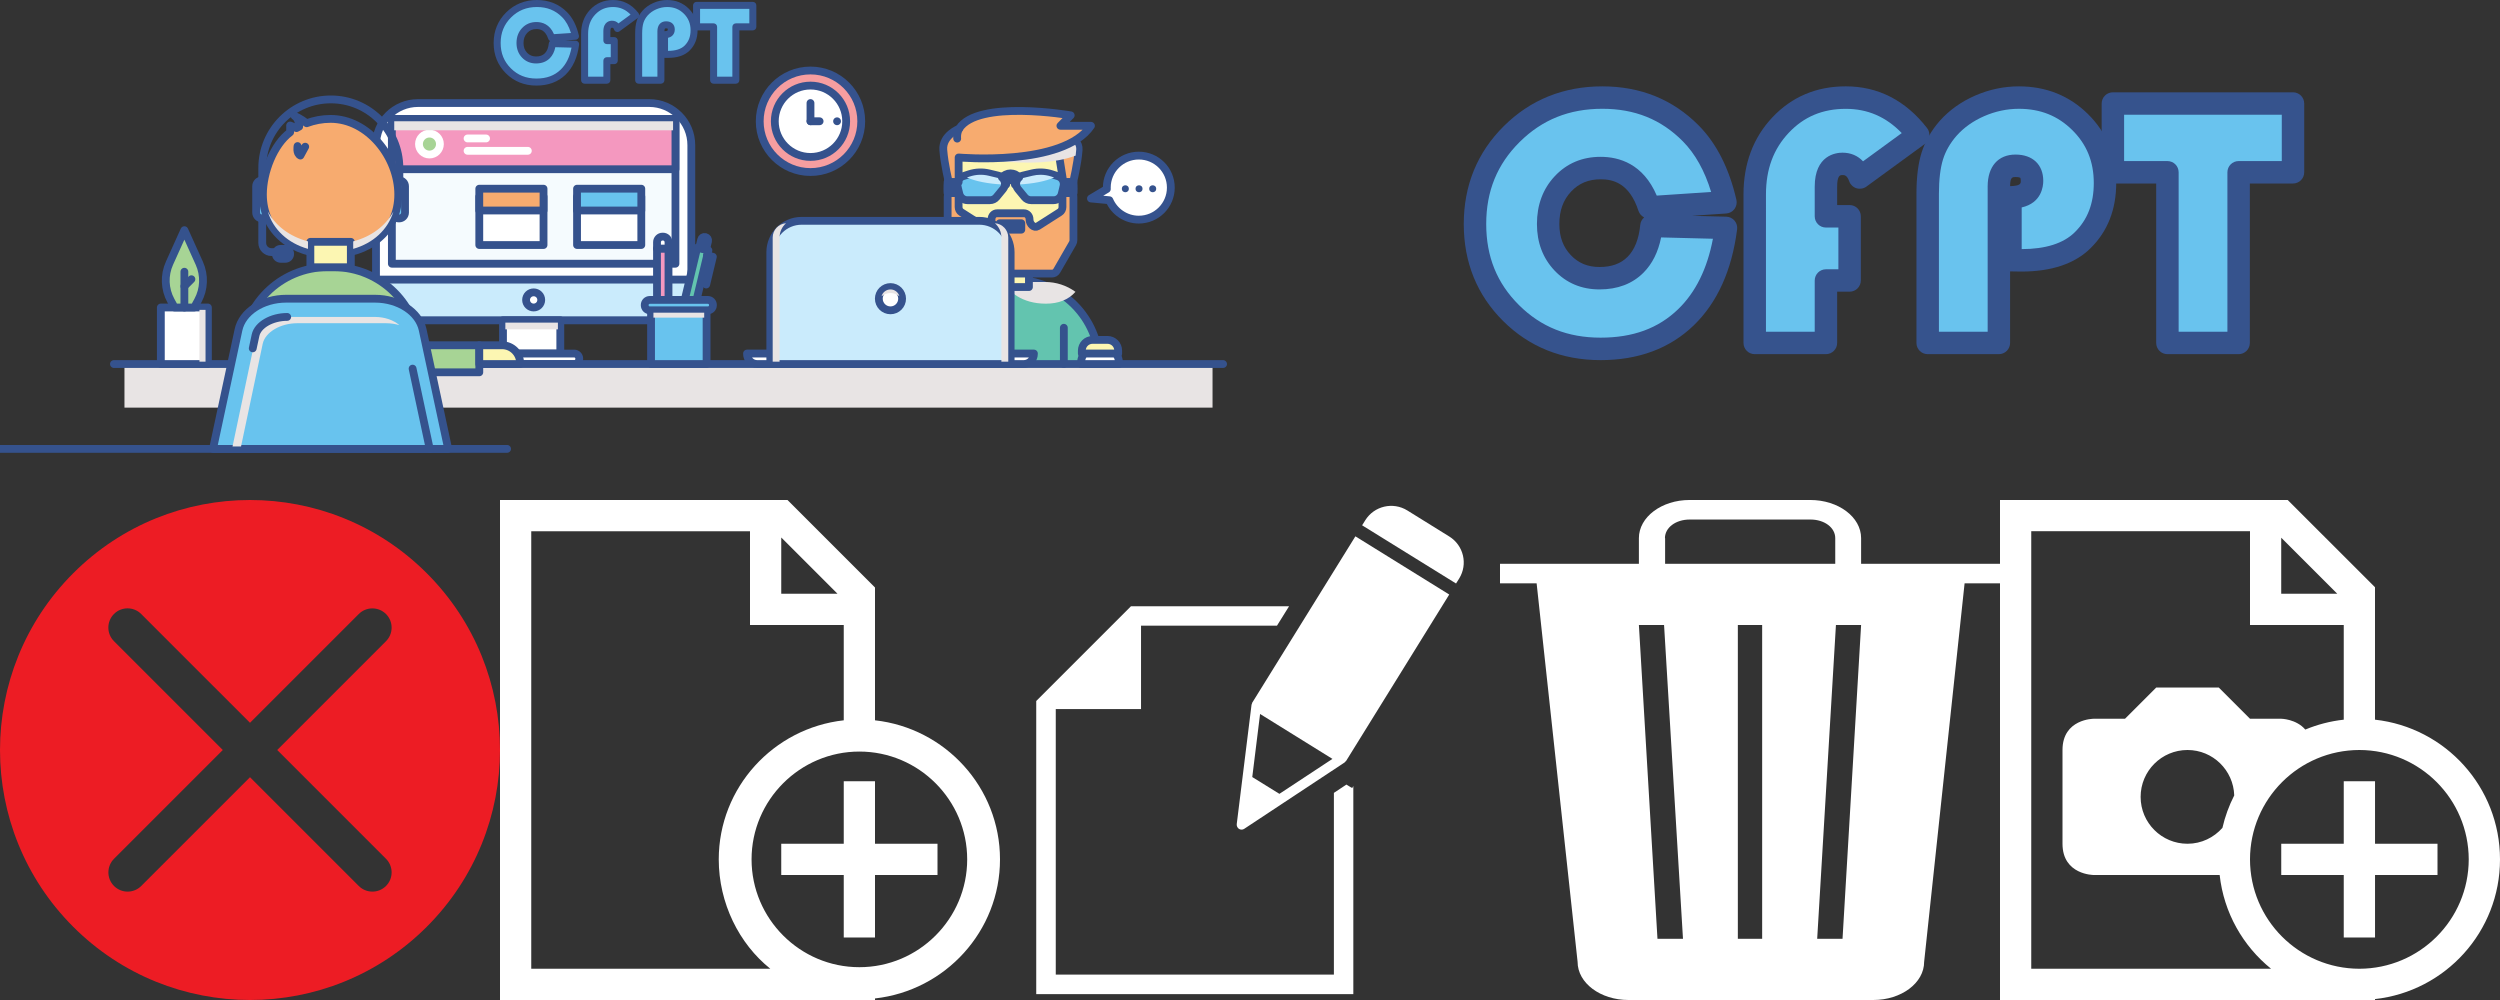 <?xml version="1.0" encoding="iso-8859-1"?>
<!-- Generator: Adobe Illustrator 18.0.0, SVG Export Plug-In . SVG Version: 6.00 Build 0)  -->
<!DOCTYPE svg PUBLIC "-//W3C//DTD SVG 1.1//EN" "http://www.w3.org/Graphics/SVG/1.1/DTD/svg11.dtd">
<svg version="1.1" id="Calque_1" xmlns="http://www.w3.org/2000/svg" xmlns:xlink="http://www.w3.org/1999/xlink" x="0px" y="0px"
	 viewBox="0 0 160 64" style="enable-background:new 0 0 160 64;" xml:space="preserve">
<rect x="0" y="0" width="160" height="64" fill="#333333" stroke="none"/>
<g id="Livello_102">
	<path style="fill:#ED1C24;" d="M24.703,56.703c-0.48,0.481-1.26,0.48-1.741,0l-0.001-0.001L16,49.741l-6.962,6.962
		c-0.48,0.481-1.26,0.481-1.741,0c-0.48-0.48-0.48-1.26,0-1.741L14.259,48l-6.965-6.965c-0.48-0.48-0.48-1.259,0-1.74
		c0.48-0.481,1.259-0.481,1.741,0L16,46.259l6.962-6.962c0.48-0.48,1.26-0.48,1.741,0c0.481,0.48,0.481,1.26,0,1.741L17.741,48
		l6.962,6.962C25.184,55.443,25.184,56.222,24.703,56.703 M27.314,59.314c6.248-6.248,6.248-16.379,0-22.627
		c-6.248-6.249-16.379-6.249-22.628,0c-6.248,6.248-6.248,16.379,0,22.628C10.935,65.562,21.065,65.562,27.314,59.314"/>
</g>
<g id="Livello_1_1_">
</g>
<rect x="32" y="32" style="fill:none;" width="32" height="32"/>
<path style="fill:#FFFFFF;" d="M64,55c0-4.6-3.5-8.4-8-8.9v-8.5L50.4,32H32v32h24v-0.1C60.5,63.4,64,59.6,64,55z M50,34.4l3.6,3.6
	H50V34.4z M34,62V34h14v6h6v6.1c-4.5,0.5-8,4.3-8,8.9c0,2.8,1.3,5.4,3.3,7H34z M55,61.9c-3.8,0-6.9-3.1-6.9-6.9s3.1-6.9,6.9-6.9
	s6.9,3.1,6.9,6.9S58.8,61.9,55,61.9z"/>
<polygon style="fill:#FFFFFF;" points="60,54 56,54 56,50 54,50 54,54 50,54 50,56 54,56 54,60 56,60 56,56 60,56 "/>
<g>
	<polyline id="XMLID_5_" style="fill:#FFFFFF;" points="73.026,39.425 73.026,45.381 66.944,45.381 	"/>
	<g>
		<path id="XMLID_4_" style="fill:#FFFFFF;" d="M92.757,34.338l-2.688-1.669c-0.919-0.569-2.125-0.287-2.694,0.631l-0.2,0.319
			l6.012,3.725l0.2-0.319C93.957,36.106,93.669,34.906,92.757,34.338z"/>
		<path style="fill:#FFFFFF;" d="M80.126,45l0.013,0.006c-0.025,0.038-0.038,0.081-0.044,0.125l-0.944,7.613
			c-0.012,0.119,0.044,0.237,0.144,0.306c0.106,0.063,0.237,0.063,0.337-0.006l6.4-4.231c0.037-0.025,0.069-0.056,0.094-0.1
			l0.013,0.006l6.612-10.669l-6.006-3.725L80.126,45z M81.882,50.806l-1.737-1.075l0.5-4.037l4.631,2.875L81.882,50.806z"/>
	</g>
	<polygon id="XMLID_1_" style="fill:#FFFFFF;" points="86.538,50.438 86.169,50.213 85.369,50.744 85.369,62.375 67.569,62.375 
		67.569,45.375 72.901,40.044 81.726,40.044 82.501,38.8 72.382,38.8 66.319,44.863 66.319,63.625 86.613,63.625 86.613,50.306 	"/>
</g>
<g>
	<path style="fill:#FFFFFF;" d="M119.111,36.083v-1.642c0-1.35-1.456-2.442-3.256-2.442h-7.722c-1.789,0-3.244,1.092-3.244,2.442
		v1.642H96v1.25h2.344l2.622,24.225c0,1.35,1.456,2.442,3.256,2.442h15.667c1.8,0,3.256-1.092,3.256-2.442l2.589-24.225H128v-1.25
		H119.111z M106.556,34.442c0-0.675,0.689-1.192,1.589-1.192h7.722c0.9,0,1.589,0.517,1.589,1.192v1.642h-10.889v-1.642H106.556z
		 M106.078,60.083L104.889,40h1.611l1.211,20.083H106.078z M112.778,60.083h-1.556V40h1.556V60.083z M117.922,60.083H116.3L117.5,40
		h1.611L117.922,60.083z"/>
</g>
<g id="background">
	<rect x="128" y="32" style="fill:none;" width="32" height="32"/>
</g>
<g id="document_x5F_image_x5F_add">
	<path style="fill:#FFFFFF;" d="M160,55.001c0-4.633-3.5-8.444-8-8.942v-8.475L146.414,32H128v32h24v-0.059
		C156.5,63.443,160,59.633,160,55.001z M145.998,34.413L149.586,38h-3.588V34.413z M130,62V33.998h14v6.001h6v6.06
		c-0.863,0.095-1.688,0.311-2.461,0.633C146.956,46.013,146,46,146,46h-2l-2-2h-4l-2,2h-2c0,0-2,0-2,2v6c0,2,2,2,2,2
		s4.531,0,8.058,0c0.267,2.42,1.493,4.548,3.29,6H130z M140,54c-1.658,0-3-1.342-3-3c0-1.656,1.342-3,3-3
		c1.624,0,2.94,1.295,2.991,2.907c-0.333,0.651-0.589,1.347-0.756,2.077C141.685,53.603,140.892,54,140,54z M151,62
		c-3.865-0.008-6.995-3.135-7-6.999c0.006-3.865,3.135-6.995,7-7.001c3.864,0.006,6.991,3.136,6.999,7.001
		C157.991,58.865,154.864,61.992,151,62z"/>
	<g>
		<polygon style="fill:#FFFFFF;" points="156,54 152.002,54 152.002,50 150,50 150,54 146,54 146,56 150,56 150,60 152.002,60 
			152.002,56 156,56 		"/>
	</g>
</g>
<g id="XMLID_22_">
	<g id="XMLID_107_">
		
			<path id="XMLID_92_" style="fill:#63C4AF;stroke:#35528D;stroke-width:0.5;stroke-linecap:round;stroke-linejoin:round;stroke-miterlimit:10;" d="
			M70.359,25.611H58.988v-2.227c0-3.032,2.458-5.49,5.49-5.49h0.392c3.032,0,5.49,2.458,5.49,5.49V25.611z"/>
		<path id="XMLID_121_" style="fill:#E8E4E4;" d="M64.175,18.047c0.389,0.599,1.199,1.388,2.763,1.388
			c0.81,0,1.446-0.254,1.892-0.757c-0.569-0.413-1.239-0.631-1.948-0.631L64.175,18.047L64.175,18.047z"/>
		
			<rect id="XMLID_105_" x="63.496" y="16.29" style="fill:#FCF6B2;stroke:#35528D;stroke-width:0.5;stroke-linecap:round;stroke-linejoin:round;stroke-miterlimit:10;" width="2.356" height="2.081"/>
		
			<rect id="XMLID_93_" x="63.379" y="15.478" style="fill:#FCF6B2;stroke:#35528D;stroke-width:0.5;stroke-linecap:round;stroke-linejoin:round;stroke-miterlimit:10;" width="2.589" height="1.624"/>
		
			<circle id="XMLID_90_" style="fill:#FCF6B2;stroke:#35528D;stroke-width:0.5;stroke-linecap:round;stroke-linejoin:round;stroke-miterlimit:10;" cx="64.674" cy="12.076" r="4.026"/>
		
			<path id="XMLID_99_" style="fill:#F7AB6F;stroke:#35528D;stroke-width:0.5;stroke-linecap:round;stroke-linejoin:round;stroke-miterlimit:10;" d="
			M67.997,12.609v0.645c0,0.135-0.066,0.26-0.173,0.328l-1.405,0.897c-0.234,0.149-0.529-0.135-0.529-0.43v-0.019
			c0-0.21-0.157-0.381-0.351-0.381h-0.865h-0.865c-0.194,0-0.351,0.17-0.351,0.381v0.019c0,0.295-0.295,0.579-0.529,0.43
			l-1.405-0.897c-0.107-0.068-0.173-0.193-0.173-0.328v-0.645c0-0.21-0.157-0.381-0.351-0.381l0,0c-0.194,0-0.351,0.17-0.351,0.381
			v2.759c0,0.071,0.019,0.141,0.053,0.202l1.014,1.759c0.064,0.111,0.177,0.179,0.298,0.179h2.661h2.66
			c0.121,0,0.234-0.068,0.298-0.179l1.014-1.759c0.035-0.06,0.053-0.13,0.053-0.202v-2.759c0-0.21-0.157-0.381-0.351-0.381l0,0
			C68.154,12.229,67.997,12.399,67.997,12.609z"/>
		
			<path id="XMLID_102_" style="fill:#F7AB6F;stroke:#35528D;stroke-width:0.5;stroke-linecap:round;stroke-linejoin:round;stroke-miterlimit:10;" d="
			M67.563,8.574l0.488,3.082h0.629c0,0,0.284-1.142,0.352-2.068C69.1,8.662,67.563,8.574,67.563,8.574z"/>
		<g id="XMLID_98_">
			
				<path id="XMLID_95_" style="fill:#68C3EE;stroke:#35528D;stroke-width:0.5;stroke-linecap:round;stroke-linejoin:round;stroke-miterlimit:10;" d="
				M61.916,12.813h1.441c0.16,0,0.312-0.072,0.413-0.195l0.423-0.515c0.079-0.096,0.122-0.216,0.122-0.339l0,0
				c0-0.247-0.169-0.462-0.41-0.52l-0.603-0.145c-0.42-0.101-0.859-0.084-1.269,0.05L61.63,11.28
				c-0.266,0.087-0.42,0.364-0.353,0.635l0.12,0.489C61.455,12.644,61.669,12.813,61.916,12.813z"/>
			
				<path id="XMLID_100_" style="fill:#68C3EE;stroke:#35528D;stroke-width:0.5;stroke-linecap:round;stroke-linejoin:round;stroke-miterlimit:10;" d="
				M67.431,12.813H65.99c-0.16,0-0.312-0.072-0.413-0.195l-0.423-0.515c-0.079-0.096-0.122-0.216-0.122-0.339l0,0
				c0-0.247,0.169-0.462,0.41-0.52l0.603-0.145c0.42-0.101,0.859-0.084,1.269,0.05l0.403,0.131c0.266,0.087,0.42,0.364,0.353,0.635
				l-0.12,0.489C67.892,12.644,67.678,12.813,67.431,12.813z"/>
			<g id="XMLID_119_">
				<path id="XMLID_116_" style="fill:#CAEBFC;" d="M65.478,11.392c-0.172,0.041-0.293,0.194-0.293,0.372
					c0,0.014,0.001,0.029,0.003,0.044c0.918-0.045,1.735-0.207,2.278-0.449l-0.198-0.065c-0.22-0.072-0.448-0.108-0.676-0.108
					c-0.171,0-0.342,0.02-0.51,0.061L65.478,11.392z"/>
				<path id="XMLID_128_" style="fill:#CAEBFC;" d="M64.16,11.807c0.002-0.015,0.003-0.029,0.003-0.044
					c0-0.177-0.12-0.33-0.293-0.372l-0.603-0.145c-0.392-0.095-0.803-0.078-1.187,0.047l-0.198,0.065
					C62.425,11.6,63.241,11.762,64.16,11.807z"/>
			</g>
		</g>
		
			<path id="XMLID_106_" style="fill:#35528D;stroke:#35528D;stroke-width:0.5;stroke-linecap:round;stroke-linejoin:round;stroke-miterlimit:10;" d="
			M64.674,11.531c0.154,0,0.279,0.125,0.279,0.279h0.084c-0.001-0.016-0.004-0.031-0.004-0.046l0,0c0-0.162,0.074-0.309,0.192-0.408
			c-0.131-0.158-0.329-0.259-0.551-0.259c-0.222,0-0.42,0.101-0.551,0.259c0.118,0.099,0.192,0.246,0.192,0.408l0,0
			c0,0.016-0.003,0.031-0.004,0.046h0.084C64.394,11.656,64.519,11.531,64.674,11.531z"/>
		
			<rect id="XMLID_104_" x="68.086" y="11.656" style="fill:#35528D;stroke:#35528D;stroke-width:0.5;stroke-linecap:round;stroke-linejoin:round;stroke-miterlimit:10;" width="0.614" height="0.701"/>
		
			<rect id="XMLID_103_" x="63.984" y="14.287" style="fill:#FCF6B2;stroke:#35528D;stroke-width:0.5;stroke-linecap:round;stroke-linejoin:round;stroke-miterlimit:10;" width="1.379" height="0.412"/>
		<path id="XMLID_112_" style="fill:#E8E4E4;" d="M60.863,11.381c0.002,0.02,0.004,0.038,0.005,0.055l0.354,0.048l0.193-1.413
			c0.006-0.042,0.029-0.08,0.064-0.105c0.035-0.024,0.079-0.033,0.121-0.023c0.046,0.011,4.58,1.032,7.241,0.015
			c0.017-0.137,0.03-0.265,0.038-0.382c0.011-0.151-0.029-0.28-0.123-0.393l-0.481-0.066c-0.061-0.008-0.111-0.052-0.127-0.112
			c-0.015-0.057,0.004-0.117,0.048-0.155c-0.168-0.055-0.332-0.086-0.453-0.104l0.103,0.648c0.011,0.067-0.024,0.133-0.086,0.162
			C67.7,9.586,67.627,9.57,67.582,9.52c-0.736-0.837-1.796-1.317-2.909-1.317C62.797,8.203,61.197,9.538,60.863,11.381z"/>
		
			<path id="XMLID_94_" style="fill:#F7AB6F;stroke:#35528D;stroke-width:0.5;stroke-linecap:round;stroke-linejoin:round;stroke-miterlimit:10;" d="
			M60.723,11.656h0.629v-1.578c0,0,6.693,0.603,8.469-2.027h-1.955l0.66-0.67c0,0-5.956-1.03-7.141,0.856
			c0,0-1.083,0.426-1.015,1.352C60.439,10.514,60.723,11.656,60.723,11.656z"/>
		
			<rect id="XMLID_101_" x="60.648" y="11.656" style="fill:#35528D;stroke:#35528D;stroke-width:0.5;stroke-linecap:round;stroke-linejoin:round;stroke-miterlimit:10;" width="0.614" height="0.701"/>
		
			<path id="XMLID_117_" style="fill:none;stroke:#35528D;stroke-width:0.5;stroke-linecap:round;stroke-linejoin:round;stroke-miterlimit:10;" d="
			M61.386,8.236c-0.173,0.305-0.125,0.636-0.125,0.636"/>
	</g>
	
		<path id="XMLID_12_" style="fill:#FFFFFF;stroke:#35528D;stroke-width:0.5;stroke-linecap:round;stroke-linejoin:round;stroke-miterlimit:10;" d="
		M41.551,20.495H26.757c-1.487,0-2.693-1.206-2.693-2.693V9.287c0-1.487,1.206-2.693,2.693-2.693h14.794
		c1.487,0,2.693,1.206,2.693,2.693v8.516C44.244,19.289,43.038,20.495,41.551,20.495z"/>
	
		<path id="XMLID_7_" style="fill:#CAEBFC;stroke:#35528D;stroke-width:0.5;stroke-linecap:round;stroke-linejoin:round;stroke-miterlimit:10;" d="
		M24.064,17.894v1.166c0,0.792,0.642,1.435,1.435,1.435h17.309c0.792,0,1.435-0.642,1.435-1.435v-1.166H24.064z"/>
	
		<rect id="XMLID_6_" x="32.191" y="20.495" style="fill:#FFFFFF;stroke:#35528D;stroke-width:0.5;stroke-linecap:round;stroke-linejoin:round;stroke-miterlimit:10;" width="3.668" height="2.131"/>
	
		<path id="XMLID_16_" style="fill:#FFFFFF;stroke:#35528D;stroke-width:0.5;stroke-linecap:round;stroke-linejoin:round;stroke-miterlimit:10;" d="
		M36.748,23.298h-5.447c-0.179,0-0.324-0.145-0.324-0.324v-0.023c0-0.179,0.145-0.324,0.324-0.324h5.447
		c0.179,0,0.324,0.145,0.324,0.324v0.023C37.073,23.153,36.928,23.298,36.748,23.298z"/>
	<g id="XMLID_64_">
		<rect id="XMLID_71_" x="25.08" y="7.609" style="fill:#F5FBFE;" width="18.149" height="9.27"/>
		
			<rect id="XMLID_70_" x="25.08" y="7.609" style="fill:#F5FBFE;stroke:#35528D;stroke-width:0.5;stroke-linecap:round;stroke-linejoin:round;stroke-miterlimit:10;" width="18.149" height="9.27"/>
	</g>
	<rect id="XMLID_56_" x="7.966" y="23.298" style="fill:#E8E4E4;" width="69.636" height="2.79"/>
	
		<line id="XMLID_32_" style="fill:none;stroke:#35528D;stroke-width:0.5;stroke-linecap:round;stroke-linejoin:round;stroke-miterlimit:10;" x1="7.292" y1="23.298" x2="78.277" y2="23.298"/>
	
		<line id="XMLID_35_" style="fill:none;stroke:#35528D;stroke-width:0.5;stroke-linecap:round;stroke-linejoin:round;stroke-miterlimit:10;" x1="0" y1="28.728" x2="32.453" y2="28.728"/>
	
		<path id="XMLID_9_" style="fill:none;stroke:#35528D;stroke-width:0.5;stroke-linecap:round;stroke-linejoin:round;stroke-miterlimit:10;" d="
		M65.095,28.728"/>
	
		<path id="XMLID_3_" style="fill:none;stroke:#35528D;stroke-width:0.5;stroke-linecap:round;stroke-linejoin:round;stroke-miterlimit:10;" d="
		M46.983,28.728"/>
	
		<path id="XMLID_8_" style="fill:none;stroke:#35528D;stroke-width:0.5;stroke-linecap:round;stroke-linejoin:round;stroke-miterlimit:10;" d="
		M80,0.782"/>
	
		<path id="XMLID_2_" style="fill:none;stroke:#35528D;stroke-width:0.5;stroke-linecap:round;stroke-linejoin:round;stroke-miterlimit:10;" d="
		M38.726,0.782"/>
	
		<path id="XMLID_46_" style="fill:#A7D495;stroke:#35528D;stroke-width:0.5;stroke-linecap:round;stroke-linejoin:round;stroke-miterlimit:10;" d="
		M26.844,27.255H15.472v-4.664c0-3.032,2.458-5.49,5.49-5.49h0.392c3.032,0,5.49,2.458,5.49,5.49V27.255z"/>
	
		<rect id="XMLID_69_" x="25.08" y="7.609" style="fill:#F498BF;stroke:#35528D;stroke-width:0.5;stroke-linecap:round;stroke-linejoin:round;stroke-miterlimit:10;" width="18.149" height="3.222"/>
	
		<circle id="XMLID_72_" style="fill:#A7D495;stroke:#FFFFFF;stroke-width:0.5;stroke-linecap:round;stroke-linejoin:round;stroke-miterlimit:10;" cx="27.485" cy="9.22" r="0.67"/>
	
		<line id="XMLID_74_" style="fill:none;stroke:#FFFFFF;stroke-width:0.5;stroke-linecap:round;stroke-linejoin:round;stroke-miterlimit:10;" x1="29.924" y1="8.861" x2="31.108" y2="8.861"/>
	
		<line id="XMLID_75_" style="fill:none;stroke:#FFFFFF;stroke-width:0.5;stroke-linecap:round;stroke-linejoin:round;stroke-miterlimit:10;" x1="29.924" y1="9.652" x2="33.782" y2="9.652"/>
	<g id="XMLID_78_">
		<g id="XMLID_76_">
			
				<rect id="XMLID_73_" x="30.674" y="12.584" style="fill:#FFFFFF;stroke:#35528D;stroke-width:0.5;stroke-linecap:round;stroke-linejoin:round;stroke-miterlimit:10;" width="4.112" height="3.097"/>
			
				<rect id="XMLID_77_" x="30.674" y="12.076" style="fill:#F7AB6F;stroke:#35528D;stroke-width:0.5;stroke-linecap:round;stroke-linejoin:round;stroke-miterlimit:10;" width="4.112" height="1.396"/>
		</g>
		<g id="XMLID_79_">
			
				<rect id="XMLID_81_" x="36.931" y="12.584" style="fill:#FFFFFF;stroke:#35528D;stroke-width:0.5;stroke-linecap:round;stroke-linejoin:round;stroke-miterlimit:10;" width="4.112" height="3.097"/>
			
				<rect id="XMLID_80_" x="36.931" y="12.076" style="fill:#68C3EE;stroke:#35528D;stroke-width:0.5;stroke-linecap:round;stroke-linejoin:round;stroke-miterlimit:10;" width="4.112" height="1.396"/>
		</g>
	</g>
	<rect id="XMLID_87_" x="32.343" y="20.648" style="fill:#E8E4E4;" width="3.363" height="0.43"/>
	
		<circle id="XMLID_62_" style="fill:#FFFFFF;stroke:#35528D;stroke-width:0.5;stroke-linecap:round;stroke-linejoin:round;stroke-miterlimit:10;" cx="34.154" cy="19.195" r="0.485"/>
	<rect id="XMLID_89_" x="25.232" y="7.761" style="fill:#E8E4E4;" width="17.844" height="0.578"/>
	
		<rect id="XMLID_67_" x="26.675" y="22.097" style="fill:#A7D495;stroke:#35528D;stroke-width:0.5;stroke-linecap:round;stroke-linejoin:round;stroke-miterlimit:10;" width="4" height="1.731"/>
	
		<path id="XMLID_82_" style="fill:#FCF6B2;stroke:#35528D;stroke-width:0.5;stroke-linecap:round;stroke-linejoin:round;stroke-miterlimit:10;" d="
		M32.131,22.097h-1.457v1.202h2.617v-0.041C33.291,22.616,32.772,22.097,32.131,22.097z"/>
	<g id="XMLID_83_">
		
			<path id="XMLID_30_" style="fill:#68C3EE;stroke:#35528D;stroke-width:0.5;stroke-linecap:round;stroke-linejoin:round;stroke-miterlimit:10;" d="
			M28.685,28.728H13.631l1.632-7.616c0.247-1.151,1.54-1.995,3.055-1.995h5.679c1.516,0,2.809,0.844,3.055,1.995L28.685,28.728z"/>
		<path id="XMLID_86_" style="fill:#E8E4E4;" d="M14.882,28.575h0.544l1.388-6.576c0,0,0,0,0,0c0.158-0.736,1.129-1.313,2.211-1.313
			h5.679c0.292,0,0.584,0.043,0.856,0.123c-0.36-0.319-0.944-0.525-1.563-0.525h-5.679c-0.928,0-1.787,0.481-1.914,1.072
			L14.882,28.575z"/>
		
			<line id="XMLID_59_" style="fill:none;stroke:#35528D;stroke-width:0.5;stroke-linecap:round;stroke-linejoin:round;stroke-miterlimit:10;" x1="27.503" y1="28.728" x2="26.406" y2="23.591"/>
		<g id="XMLID_58_">
			
				<path id="XMLID_63_" style="fill:none;stroke:#35528D;stroke-width:0.5;stroke-linecap:round;stroke-linejoin:round;stroke-miterlimit:10;" d="
				M16.175,22.295l0.18-0.84c0.141-0.657,1.031-1.172,2.026-1.172"/>
		</g>
	</g>
	
		<path id="XMLID_84_" style="fill:#FFFFFF;stroke:#35528D;stroke-width:0.5;stroke-linecap:round;stroke-linejoin:round;stroke-miterlimit:10;" d="
		M66.17,22.626H47.81v0.023c0,0.358,0.291,0.649,0.649,0.649h17.062c0.358,0,0.649-0.291,0.649-0.649L66.17,22.626L66.17,22.626z"/>
	
		<path id="XMLID_85_" style="fill:#CAEBFC;stroke:#35528D;stroke-width:0.5;stroke-linecap:round;stroke-linejoin:round;stroke-miterlimit:10;" d="
		M62.673,14.132H51.308c-1.109,0-2.009,0.899-2.009,2.009v7.157h15.382v-7.157C64.681,15.032,63.782,14.132,62.673,14.132z"/>
	
		<circle id="XMLID_88_" style="fill:#FFFFFF;stroke:#35528D;stroke-width:0.5;stroke-linecap:round;stroke-linejoin:round;stroke-miterlimit:10;" cx="56.99" cy="19.116" r="0.745"/>
	<path id="XMLID_96_" style="fill:#E8E4E4;" d="M56.99,18.524c-0.273,0-0.504,0.186-0.572,0.438c0.158-0.131,0.36-0.208,0.572-0.208
		c0.212,0,0.414,0.077,0.572,0.208C57.494,18.71,57.263,18.524,56.99,18.524z"/>
	<path id="XMLID_97_" style="fill:#E8E4E4;" d="M64.529,23.146v-7.943c0-0.484-0.377-0.883-0.853-0.916
		c0.253,0.224,0.413,0.552,0.413,0.916v7.943H64.529z"/>
	<path id="XMLID_91_" style="fill:#E8E4E4;" d="M49.452,23.146v-7.943c0-0.484,0.377-0.883,0.853-0.916
		c-0.253,0.224-0.413,0.552-0.413,0.916v7.943H49.452z"/>
	
		<line id="XMLID_115_" style="fill:none;stroke:#35528D;stroke-width:0.5;stroke-linecap:round;stroke-linejoin:round;stroke-miterlimit:10;" x1="68.086" y1="20.977" x2="68.086" y2="23.298"/>
	<g id="XMLID_124_">
		
			<rect id="XMLID_111_" x="10.294" y="19.68" style="fill:#FFFFFF;stroke:#35528D;stroke-width:0.5;stroke-linecap:round;stroke-linejoin:round;stroke-miterlimit:10;" width="3.012" height="3.619"/>
		<rect id="XMLID_127_" x="12.765" y="19.832" style="fill:#E8E4E4;" width="0.389" height="3.314"/>
		<g id="XMLID_118_">
			
				<path id="XMLID_123_" style="fill:#A7D495;stroke:#35528D;stroke-width:0.5;stroke-linecap:round;stroke-linejoin:round;stroke-miterlimit:10;" d="
				M11.8,14.731l-0.954,2.114c-0.348,0.77-0.314,1.658,0.091,2.399l0.238,0.436H11.8h0.626l0.238-0.436
				c0.404-0.741,0.438-1.63,0.091-2.399L11.8,14.731z"/>
			
				<line id="XMLID_120_" style="fill:none;stroke:#35528D;stroke-width:0.5;stroke-linecap:round;stroke-linejoin:round;stroke-miterlimit:10;" x1="11.8" y1="19.68" x2="11.8" y2="17.39"/>
			
				<line id="XMLID_122_" style="fill:none;stroke:#35528D;stroke-width:0.5;stroke-linecap:round;stroke-linejoin:round;stroke-miterlimit:10;" x1="11.8" y1="18.32" x2="12.25" y2="17.87"/>
		</g>
	</g>
	<g id="XMLID_132_">
		
			<circle id="XMLID_125_" style="fill:#F69EA0;stroke:#35528D;stroke-width:0.5;stroke-linecap:round;stroke-linejoin:round;stroke-miterlimit:10;" cx="51.871" cy="7.761" r="3.249"/>
		
			<circle id="XMLID_126_" style="fill:#FFFFFF;stroke:#35528D;stroke-width:0.5;stroke-linecap:round;stroke-linejoin:round;stroke-miterlimit:10;" cx="51.871" cy="7.761" r="2.284"/>
		
			<line id="XMLID_130_" style="fill:none;stroke:#35528D;stroke-width:0.5;stroke-linecap:round;stroke-linejoin:round;stroke-miterlimit:10;" x1="51.871" y1="7.761" x2="51.871" y2="6.594"/>
		
			<line id="XMLID_131_" style="fill:none;stroke:#35528D;stroke-width:0.5;stroke-linecap:round;stroke-linejoin:round;stroke-miterlimit:10;" x1="51.871" y1="7.761" x2="52.455" y2="7.761"/>
		<g id="XMLID_129_">
			
				<circle style="fill:none;stroke:#35528D;stroke-width:0.5;stroke-linecap:round;stroke-linejoin:round;stroke-dasharray:0,13.353;" cx="51.871" cy="7.761" r="1.701"/>
		</g>
	</g>
	
		<path id="XMLID_133_" style="fill:#FFFFFF;stroke:#35528D;stroke-width:0.5;stroke-linecap:round;stroke-linejoin:round;stroke-miterlimit:10;" d="
		M70.499,22.138h-0.196c-0.619,0-1.12,0.502-1.12,1.12v0.04h2.437v-0.04C71.619,22.639,71.118,22.138,70.499,22.138z"/>
	
		<path id="XMLID_134_" style="fill:#FCF6B2;stroke:#35528D;stroke-width:0.5;stroke-linecap:round;stroke-linejoin:round;stroke-miterlimit:10;" d="
		M69.237,22.626h2.327v-0.188c0-0.378-0.307-0.685-0.685-0.685h-0.957c-0.378,0-0.685,0.307-0.685,0.685L69.237,22.626
		L69.237,22.626z"/>
	<g id="XMLID_142_">
		
			<rect id="XMLID_140_" x="42.048" y="15.909" style="fill:#F498BF;stroke:#35528D;stroke-width:0.5;stroke-linecap:round;stroke-linejoin:round;stroke-miterlimit:10;" width="0.736" height="4.202"/>
		
			<path id="XMLID_141_" style="fill:#FFFFFF;stroke:#35528D;stroke-width:0.5;stroke-linecap:round;stroke-linejoin:round;stroke-miterlimit:10;" d="
			M42.429,15.143h-0.025c-0.196,0-0.355,0.159-0.355,0.355v0.411h0.736v-0.411C42.784,15.302,42.625,15.143,42.429,15.143z"/>
		
			<polygon id="XMLID_143_" style="fill:#FFFFFF;stroke:#35528D;stroke-width:0.5;stroke-linecap:round;stroke-linejoin:round;stroke-miterlimit:10;" points="
			42.048,20.111 42.416,20.646 42.784,20.111 		"/>
	</g>
	<g id="XMLID_146_">
		
			<rect id="XMLID_149_" x="44.108" y="15.861" transform="matrix(-0.972 -0.233 0.233 -0.972 83.537 45.8)" style="fill:#63C4AF;stroke:#35528D;stroke-width:0.5;stroke-linecap:round;stroke-linejoin:round;stroke-miterlimit:10;" width="0.736" height="4.202"/>
		
			<path id="XMLID_148_" style="fill:#FFFFFF;stroke:#35528D;stroke-width:0.5;stroke-linecap:round;stroke-linejoin:round;stroke-miterlimit:10;" d="
			M45.154,15.175l-0.015-0.004c-0.116-0.028-0.233,0.044-0.261,0.16l-0.128,0.534l0.436,0.105l0.128-0.534
			C45.342,15.32,45.27,15.203,45.154,15.175z"/>
		
			<polygon id="XMLID_147_" style="fill:#FFFFFF;stroke:#35528D;stroke-width:0.5;stroke-linecap:round;stroke-linejoin:round;stroke-miterlimit:10;" points="
			43.63,19.919 43.863,20.524 44.346,20.091 		"/>
		
			<polyline id="XMLID_144_" style="fill:none;stroke:#35528D;stroke-width:0.5;stroke-linecap:round;stroke-linejoin:round;stroke-miterlimit:10;" points="
			45.245,16.342 45.623,16.432 45.197,18.21 		"/>
	</g>
	<g id="XMLID_137_">
		
			<rect id="XMLID_135_" x="41.667" y="19.86" style="fill:#68C3EE;stroke:#35528D;stroke-width:0.5;stroke-linecap:round;stroke-linejoin:round;stroke-miterlimit:10;" width="3.554" height="3.438"/>
		
			<path id="XMLID_136_" style="fill:#68C3EE;stroke:#35528D;stroke-width:0.5;stroke-linecap:round;stroke-linejoin:round;stroke-miterlimit:10;" d="
			M45.306,19.195h-3.723c-0.178,0-0.321,0.144-0.321,0.321v0.023c0,0.178,0.144,0.321,0.321,0.321h3.723
			c0.178,0,0.321-0.144,0.321-0.321v-0.023C45.627,19.339,45.483,19.195,45.306,19.195z"/>
		<rect id="XMLID_145_" x="41.82" y="20.012" style="fill:#E8E4E4;" width="3.249" height="0.316"/>
	</g>
	<g id="XMLID_153_">
		
			<path id="XMLID_11_" style="fill:none;stroke:#35528D;stroke-width:0.5;stroke-linecap:round;stroke-linejoin:round;stroke-miterlimit:10;" d="
			M12.807,33.414"/>
		
			<path id="XMLID_10_" style="fill:none;stroke:#35528D;stroke-width:0.5;stroke-linecap:round;stroke-linejoin:round;stroke-miterlimit:10;" d="
			M12.807,34.988"/>
	</g>
	
		<path id="XMLID_170_" style="fill:#FFFFFF;stroke:#35528D;stroke-width:0.5;stroke-linecap:round;stroke-linejoin:round;stroke-miterlimit:10;" d="
		M72.885,9.958c-1.132,0-2.049,0.917-2.049,2.049c0,0.03,0.001,0.06,0.002,0.091l-1.017,0.606l1.18,0.111
		c0.313,0.73,1.039,1.241,1.883,1.241c1.132,0,2.049-0.917,2.049-2.049C74.934,10.875,74.017,9.958,72.885,9.958z"/>
	<g id="XMLID_168_">
		<circle id="XMLID_157_" style="fill:#35528D;" cx="72.022" cy="12.081" r="0.223"/>
		<circle id="XMLID_169_" style="fill:#35528D;" cx="72.898" cy="12.081" r="0.223"/>
		<circle id="XMLID_171_" style="fill:#35528D;" cx="73.773" cy="12.081" r="0.223"/>
	</g>
	<g id="XMLID_54_">
		
			<path id="XMLID_48_" style="fill:#68C3EE;stroke:#35528D;stroke-width:0.5;stroke-linecap:round;stroke-linejoin:round;stroke-miterlimit:10;" d="
			M16.797,13.98H16.77c-0.208,0-0.376-0.168-0.376-0.376v-1.685c0-0.208,0.168-0.376,0.376-0.376h0.027
			c0.208,0,0.376,0.168,0.376,0.376v1.685C17.173,13.812,17.005,13.98,16.797,13.98z"/>
		
			<path id="XMLID_55_" style="fill:#68C3EE;stroke:#35528D;stroke-width:0.5;stroke-linecap:round;stroke-linejoin:round;stroke-miterlimit:10;" d="
			M25.546,13.98h-0.027c-0.208,0-0.376-0.168-0.376-0.376v-1.685c0-0.208,0.168-0.376,0.376-0.376h0.027
			c0.208,0,0.376,0.168,0.376,0.376v1.685C25.922,13.812,25.753,13.98,25.546,13.98z"/>
	</g>
	
		<path id="XMLID_50_" style="fill:#F7AB6F;stroke:#35528D;stroke-width:0.5;stroke-linecap:round;stroke-linejoin:round;stroke-miterlimit:10;" d="
		M21.158,7.609c-0.539,0-1.055,0.099-1.531,0.279c-0.43-0.332-0.771-0.465-0.771-0.465c0.239,0.148,0.286,0.479,0.292,0.68
		c-0.059,0.031-0.116,0.063-0.173,0.096l-0.407-0.167v0.436c-1.058,0.79-1.743,2.559-1.743,3.981c0,2.392,1.94,3.824,4.332,3.824
		s4.332-1.432,4.332-3.824S23.551,7.609,21.158,7.609z"/>
	
		<rect id="XMLID_17_" x="19.864" y="15.478" style="fill:#FCF6B2;stroke:#35528D;stroke-width:0.5;stroke-linecap:round;stroke-linejoin:round;stroke-miterlimit:10;" width="2.589" height="1.624"/>
	
		<path id="XMLID_57_" style="fill:none;stroke:#35528D;stroke-width:0.5;stroke-linecap:round;stroke-linejoin:round;stroke-miterlimit:10;" d="
		M19.044,9.348c0,0-0.096,0.479,0.181,0.608l0.308-0.568"/>
	<g id="XMLID_60_">
		<path id="XMLID_61_" style="fill:#E8E4E4;" d="M22.602,15.449c0.002,0.009,0.003,0.019,0.003,0.029v0.45
			c1.288-0.366,2.221-1.229,2.576-2.394C24.67,14.469,23.761,15.144,22.602,15.449z"/>
		<path id="XMLID_65_" style="fill:#E8E4E4;" d="M19.711,15.478c0-0.01,0.001-0.02,0.003-0.029c-1.16-0.305-2.068-0.98-2.579-1.915
			c0.355,1.165,1.288,2.028,2.576,2.394L19.711,15.478L19.711,15.478z"/>
	</g>
	
		<path id="XMLID_173_" style="fill:none;stroke:#35528D;stroke-width:0.5;stroke-linecap:round;stroke-linejoin:round;stroke-miterlimit:10;" d="
		M16.784,11.543V10.75c0-2.424,1.965-4.388,4.388-4.388l0,0c2.424,0,4.388,1.965,4.388,4.388v0.794"/>
	
		<path id="XMLID_172_" style="fill:none;stroke:#35528D;stroke-width:0.5;stroke-linecap:round;stroke-linejoin:round;stroke-miterlimit:10;" d="
		M16.784,13.98v1.566c0,0.325,0.263,0.588,0.588,0.588h0.284"/>
	
		<path id="XMLID_174_" style="fill:#35528D;stroke:#35528D;stroke-width:0.5;stroke-linecap:round;stroke-linejoin:round;stroke-miterlimit:10;" d="
		M18.261,16.565h-0.298c-0.17,0-0.308-0.138-0.308-0.308v-0.022c0-0.17,0.138-0.308,0.308-0.308h0.298
		c0.17,0,0.308,0.138,0.308,0.308v0.022C18.569,16.428,18.431,16.565,18.261,16.565z"/>
</g>
<g>
	<g>
		<g>
			<path style="fill:#69C3EE;" d="M35.348,2.793l1.491,0.039C36.74,3.603,36.473,4.2,36.037,4.621
				c-0.436,0.421-1.005,0.632-1.707,0.632c-0.713,0-1.311-0.239-1.791-0.718c-0.481-0.478-0.721-1.072-0.721-1.781
				c0-0.713,0.245-1.313,0.735-1.8c0.49-0.487,1.094-0.73,1.812-0.73c0.706,0,1.296,0.239,1.768,0.716
				c0.328,0.33,0.559,0.789,0.695,1.379l-1.526,0.102c-0.171-0.524-0.495-0.786-0.972-0.786c-0.304,0-0.555,0.105-0.752,0.316
				c-0.198,0.211-0.296,0.478-0.296,0.804c0,0.313,0.097,0.572,0.291,0.777s0.44,0.307,0.737,0.307c0.302,0,0.542-0.09,0.721-0.27
				C35.209,3.388,35.315,3.13,35.348,2.793z"/>
			<path style="fill:#36538D;" d="M34.33,5.477c-0.772,0-1.428-0.264-1.95-0.783c-0.522-0.52-0.787-1.172-0.787-1.94
				c0-0.772,0.27-1.431,0.801-1.959C32.926,0.268,33.589,0,34.365,0c0.765,0,1.414,0.263,1.928,0.782
				c0.356,0.358,0.609,0.858,0.754,1.487c0.015,0.064,0.001,0.131-0.039,0.184c-0.039,0.053-0.1,0.086-0.165,0.09l-0.688,0.046
				l0.69,0.018c0.064,0.002,0.123,0.03,0.165,0.078c0.041,0.048,0.06,0.112,0.052,0.175c-0.104,0.82-0.397,1.467-0.869,1.923
				C35.716,5.243,35.089,5.477,34.33,5.477z M34.365,0.449c-0.663,0-1.204,0.217-1.654,0.664c-0.45,0.447-0.669,0.983-0.669,1.641
				c0,0.652,0.214,1.183,0.655,1.621c0.441,0.439,0.975,0.652,1.633,0.652c0.647,0,1.155-0.186,1.551-0.569
				c0.35-0.338,0.583-0.811,0.696-1.41l-1.037-0.027c-0.058,0.291-0.176,0.527-0.351,0.704c-0.222,0.223-0.518,0.336-0.88,0.336
				c-0.36,0-0.662-0.127-0.9-0.377c-0.234-0.247-0.353-0.56-0.353-0.932c0-0.383,0.12-0.705,0.357-0.957
				C33.655,1.54,33.963,1.41,34.33,1.41c0.371,0,0.852,0.14,1.124,0.775l1.088-0.072c-0.129-0.424-0.319-0.765-0.567-1.015
				C35.541,0.661,35.015,0.449,34.365,0.449z M34.33,1.86c-0.241,0-0.434,0.08-0.589,0.245c-0.159,0.169-0.236,0.381-0.236,0.65
				c0,0.256,0.075,0.46,0.23,0.623c0.151,0.159,0.339,0.237,0.574,0.237c0.242,0,0.425-0.067,0.562-0.204
				c0.141-0.142,0.226-0.356,0.253-0.639c0.006-0.06,0.035-0.113,0.078-0.149c-0.052-0.026-0.094-0.073-0.113-0.131
				C34.904,1.925,34.567,1.86,34.33,1.86z"/>
		</g>
		<g>
			<path style="fill:#69C3EE;" d="M39.312,2.6v1.284h-0.474v1.249h-1.425V2.161c0-0.559,0.172-1.022,0.517-1.388
				c0.345-0.366,0.78-0.549,1.304-0.549c0.578,0,1.061,0.249,1.449,0.747l-1.168,0.852c-0.066-0.183-0.181-0.274-0.347-0.274
				c-0.22,0-0.33,0.152-0.33,0.456V2.6L39.312,2.6L39.312,2.6z"/>
			<path style="fill:#36538D;" d="M38.839,5.358h-1.425c-0.124,0-0.224-0.1-0.224-0.224V2.161c0-0.616,0.195-1.134,0.579-1.542
				C38.156,0.208,38.649,0,39.235,0c0.648,0,1.195,0.28,1.626,0.834c0.037,0.048,0.054,0.109,0.045,0.169
				c-0.008,0.06-0.041,0.114-0.09,0.15l-1.168,0.852c-0.057,0.042-0.131,0.054-0.198,0.033c-0.068-0.021-0.122-0.072-0.145-0.139
				c-0.045-0.125-0.095-0.125-0.136-0.125c-0.042,0-0.105,0-0.105,0.232v0.368h0.249c0.124,0,0.224,0.1,0.224,0.224v1.284
				c0,0.124-0.1,0.224-0.224,0.224h-0.249v1.024C39.063,5.257,38.963,5.358,38.839,5.358z M37.639,4.908h0.976V3.884
				c0-0.124,0.1-0.224,0.224-0.224h0.249V2.824h-0.249c-0.124,0-0.224-0.1-0.224-0.224V2.007c0-0.632,0.424-0.681,0.554-0.681
				c0.166,0,0.306,0.06,0.412,0.173l0.775-0.565c-0.315-0.326-0.683-0.485-1.12-0.485c-0.464,0-0.836,0.157-1.14,0.479
				c-0.307,0.326-0.456,0.729-0.456,1.234L37.639,4.908L37.639,4.908z"/>
		</g>
		<g>
			<path style="fill:#69C3EE;" d="M42.53,3.477V2.221c0.288,0,0.432-0.11,0.432-0.33c0-0.201-0.11-0.302-0.33-0.302
				c-0.222,0-0.333,0.138-0.333,0.414v3.13h-1.424V2.151c0-0.309,0.031-0.562,0.093-0.76c0.062-0.198,0.168-0.382,0.317-0.552
				c0.168-0.19,0.379-0.339,0.632-0.449s0.513-0.165,0.783-0.165c0.487,0,0.895,0.164,1.226,0.491s0.496,0.733,0.496,1.218
				c0,0.47-0.148,0.851-0.446,1.144c-0.271,0.269-0.681,0.404-1.228,0.404L42.53,3.477z"/>
			<path style="fill:#36538D;" d="M42.298,5.358h-1.424c-0.124,0-0.224-0.1-0.224-0.224V2.151c0-0.335,0.034-0.605,0.103-0.827
				c0.071-0.227,0.193-0.44,0.363-0.633c0.19-0.214,0.429-0.384,0.711-0.507C42.106,0.062,42.4,0,42.698,0
				c0.545,0,1.011,0.187,1.384,0.556c0.374,0.37,0.563,0.833,0.563,1.377c0,0.53-0.172,0.969-0.513,1.304
				c-0.313,0.31-0.779,0.468-1.385,0.468l-0.221-0.004c-0.001,0-0.002,0-0.003,0v1.432C42.523,5.257,42.422,5.358,42.298,5.358z
				 M41.098,4.908h0.976V2.003c0-0.4,0.209-0.639,0.558-0.639c0.342,0,0.554,0.202,0.554,0.526c0,0.112-0.035,0.441-0.432,0.531
				v0.834c0.478,0,0.837-0.114,1.063-0.338c0.255-0.251,0.379-0.573,0.379-0.984c0-0.426-0.141-0.772-0.43-1.058
				c-0.29-0.287-0.639-0.426-1.068-0.426c-0.237,0-0.47,0.049-0.693,0.146c-0.221,0.096-0.408,0.228-0.553,0.392
				c-0.127,0.145-0.219,0.304-0.271,0.471c-0.055,0.175-0.083,0.408-0.083,0.692L41.098,4.908L41.098,4.908z M42.632,1.814
				c-0.06,0-0.108,0-0.109,0.183c0.212-0.005,0.214-0.053,0.214-0.105c0-0.039-0.007-0.058-0.01-0.061l0,0
				C42.727,1.83,42.706,1.814,42.632,1.814z"/>
		</g>
		<g>
			<path style="fill:#69C3EE;" d="M47.095,1.719v3.414H45.67V1.719h-1.091V0.344h3.603v1.376L47.095,1.719L47.095,1.719z"/>
			<path style="fill:#36538D;" d="M47.095,5.358H45.67c-0.124,0-0.224-0.1-0.224-0.224V1.944h-0.867c-0.124,0-0.224-0.1-0.224-0.224
				V0.344c0-0.124,0.101-0.224,0.224-0.224h3.603c0.124,0,0.224,0.1,0.224,0.224v1.376c0,0.124-0.101,0.224-0.224,0.224h-0.863
				v3.189C47.319,5.257,47.218,5.358,47.095,5.358z M45.895,4.908h0.976V1.719c0-0.124,0.101-0.224,0.224-0.224h0.863V0.568h-3.154
				v0.926h0.867c0.124,0,0.224,0.1,0.224,0.224V4.908L45.895,4.908z"/>
		</g>
	</g>
</g>
<g>
	<g>
		<g>
			<path style="fill:#69C3EE;" d="M105.691,14.461l4.771,0.123c-0.314,2.469-1.169,4.378-2.564,5.725
				c-1.395,1.347-3.216,2.02-5.461,2.02c-2.282,0-4.193-0.765-5.73-2.296c-1.538-1.53-2.306-3.429-2.306-5.697
				c0-2.282,0.784-4.201,2.352-5.758c1.567-1.557,3.501-2.335,5.797-2.335c2.26,0,4.146,0.763,5.658,2.29
				c1.048,1.055,1.788,2.526,2.223,4.411l-4.883,0.326c-0.547-1.676-1.583-2.514-3.109-2.514c-0.973,0-1.775,0.337-2.407,1.01
				c-0.632,0.674-0.948,1.53-0.948,2.571c0,1.003,0.31,1.831,0.932,2.486c0.621,0.655,1.407,0.982,2.357,0.982
				c0.965,0,1.734-0.288,2.306-0.865C105.249,16.365,105.587,15.539,105.691,14.461z"/>
			<path style="fill:#36538D;" d="M102.436,23.048c-2.468,0-4.567-0.843-6.237-2.504c-1.671-1.663-2.518-3.751-2.518-6.206
				c0-2.47,0.862-4.579,2.564-6.268c1.7-1.688,3.821-2.543,6.304-2.543c2.448,0,4.523,0.842,6.168,2.503
				c1.138,1.146,1.95,2.746,2.412,4.756c0.048,0.205,0.002,0.42-0.123,0.59c-0.125,0.169-0.319,0.274-0.529,0.288l-2.202,0.147
				l2.206,0.057c0.203,0.005,0.395,0.096,0.527,0.25c0.132,0.154,0.193,0.357,0.167,0.558c-0.334,2.624-1.269,4.693-2.779,6.151
				C106.868,22.3,104.863,23.048,102.436,23.048z M102.549,6.962c-2.12,0-3.851,0.696-5.292,2.126
				c-1.44,1.429-2.139,3.146-2.139,5.249c0,2.087,0.685,3.784,2.095,5.187c1.411,1.404,3.119,2.086,5.224,2.086
				c2.071,0,3.694-0.595,4.962-1.819c1.119-1.08,1.866-2.595,2.228-4.511l-3.316-0.085c-0.186,0.932-0.563,1.687-1.124,2.252
				c-0.709,0.714-1.657,1.076-2.816,1.076c-1.151,0-2.119-0.405-2.878-1.206c-0.749-0.79-1.129-1.793-1.129-2.981
				c0-1.224,0.384-2.254,1.143-3.062c0.77-0.821,1.757-1.237,2.931-1.237c1.186,0,2.727,0.446,3.594,2.481l3.48-0.232
				c-0.413-1.358-1.021-2.447-1.815-3.247C106.311,7.642,104.628,6.962,102.549,6.962z M102.436,11.475
				c-0.772,0-1.389,0.256-1.884,0.784c-0.508,0.54-0.754,1.22-0.754,2.079c0,0.82,0.24,1.471,0.735,1.992
				c0.484,0.51,1.084,0.758,1.836,0.758c0.773,0,1.361-0.213,1.797-0.652c0.45-0.453,0.723-1.14,0.81-2.044
				c0.018-0.192,0.112-0.36,0.249-0.478c-0.168-0.084-0.301-0.232-0.363-0.42C104.273,11.684,103.195,11.475,102.436,11.475z"/>
		</g>
		<g>
			<path style="fill:#69C3EE;" d="M118.376,13.844v4.108h-1.515v3.996h-4.558V12.44c0-1.788,0.552-3.268,1.655-4.439
				c1.104-1.171,2.494-1.757,4.17-1.757c1.848,0,3.394,0.797,4.636,2.391l-3.738,2.727c-0.21-0.584-0.58-0.875-1.111-0.875
				c-0.703,0-1.055,0.487-1.055,1.459v1.897L118.376,13.844L118.376,13.844z"/>
			<path style="fill:#36538D;" d="M116.86,22.666h-4.558c-0.397,0-0.718-0.321-0.718-0.718V12.44c0-1.969,0.622-3.629,1.851-4.932
				c1.24-1.316,2.819-1.982,4.693-1.982c2.073,0,3.823,0.897,5.203,2.667c0.119,0.153,0.171,0.349,0.145,0.541
				c-0.027,0.192-0.131,0.366-0.288,0.481l-3.738,2.727c-0.183,0.133-0.418,0.172-0.635,0.106c-0.217-0.067-0.389-0.231-0.465-0.444
				c-0.144-0.4-0.305-0.4-0.435-0.4c-0.134,0-0.337,0-0.337,0.741v1.179h0.797c0.397,0,0.718,0.321,0.718,0.718v4.108
				c0,0.397-0.321,0.718-0.718,0.718h-0.797v3.277C117.579,22.344,117.257,22.666,116.86,22.666z M113.021,21.229h3.121v-3.277
				c0-0.397,0.321-0.718,0.718-0.718h0.797v-2.671h-0.797c-0.397,0-0.718-0.321-0.718-0.718v-1.897c0-2.02,1.357-2.177,1.774-2.177
				c0.531,0,0.98,0.192,1.318,0.554l2.478-1.808c-1.007-1.043-2.185-1.551-3.583-1.551c-1.483,0-2.676,0.501-3.647,1.531
				c-0.983,1.043-1.46,2.333-1.46,3.947L113.021,21.229L113.021,21.229z"/>
		</g>
		<g>
			<path style="fill:#69C3EE;" d="M128.668,16.649v-4.019c0.92,0,1.381-0.352,1.381-1.055c0-0.643-0.352-0.965-1.055-0.965
				c-0.71,0-1.067,0.442-1.067,1.325v10.012h-4.557v-9.54c0-0.987,0.099-1.798,0.297-2.43c0.198-0.632,0.537-1.222,1.016-1.767
				c0.539-0.607,1.212-1.085,2.02-1.437s1.643-0.528,2.504-0.528c1.557,0,2.864,0.524,3.923,1.571
				c1.059,1.047,1.588,2.346,1.588,3.895c0,1.504-0.475,2.724-1.426,3.659c-0.868,0.86-2.177,1.291-3.929,1.291L128.668,16.649z"/>
			<path style="fill:#36538D;" d="M127.928,22.666h-4.557c-0.397,0-0.718-0.321-0.718-0.718v-9.541c0-1.071,0.108-1.936,0.33-2.645
				c0.228-0.725,0.618-1.407,1.161-2.026c0.609-0.685,1.373-1.23,2.274-1.622c0.896-0.39,1.834-0.587,2.79-0.587
				c1.745,0,3.235,0.599,4.428,1.779c1.195,1.183,1.802,2.665,1.802,4.406c0,1.697-0.552,3.1-1.641,4.171
				c-1.001,0.993-2.493,1.497-4.432,1.497l-0.708-0.011c-0.004,0-0.007,0-0.011-0.001v4.58
				C128.646,22.344,128.324,22.666,127.928,22.666z M124.089,21.229h3.121v-9.294c0-1.279,0.667-2.043,1.785-2.043
				c1.094,0,1.774,0.645,1.774,1.684c0,0.358-0.112,1.411-1.381,1.7v2.667c1.529-0.002,2.678-0.366,3.401-1.083
				c0.816-0.804,1.213-1.834,1.213-3.149c0-1.362-0.45-2.469-1.375-3.384c-0.928-0.918-2.045-1.364-3.418-1.364
				c-0.757,0-1.503,0.158-2.216,0.468c-0.708,0.309-1.304,0.73-1.77,1.255c-0.407,0.465-0.7,0.972-0.867,1.506
				c-0.176,0.56-0.265,1.305-0.265,2.215v8.822H124.089z M128.994,11.329c-0.192,0-0.344,0-0.348,0.584
				c0.677-0.016,0.685-0.169,0.685-0.337c0-0.125-0.023-0.184-0.031-0.195l0,0C129.299,11.381,129.231,11.329,128.994,11.329z"/>
		</g>
		<g>
			<path style="fill:#69C3EE;" d="M143.272,11.026v10.922h-4.558V11.026h-3.491v-4.4h11.528v4.401L143.272,11.026L143.272,11.026z"
				/>
			<path style="fill:#36538D;" d="M143.272,22.666h-4.558c-0.397,0-0.718-0.321-0.718-0.718V11.745h-2.772
				c-0.397,0-0.718-0.321-0.718-0.718V6.626c0-0.397,0.322-0.718,0.718-0.718h11.528c0.397,0,0.718,0.321,0.718,0.718v4.401
				c0,0.397-0.322,0.718-0.718,0.718h-2.762v10.204C143.99,22.344,143.668,22.666,143.272,22.666z M139.433,21.229h3.121V11.026
				c0-0.397,0.322-0.718,0.718-0.718h2.762V7.344h-10.091v2.964h2.772c0.397,0,0.718,0.321,0.718,0.718V21.229L139.433,21.229z"/>
		</g>
	</g>
</g>
</svg>
